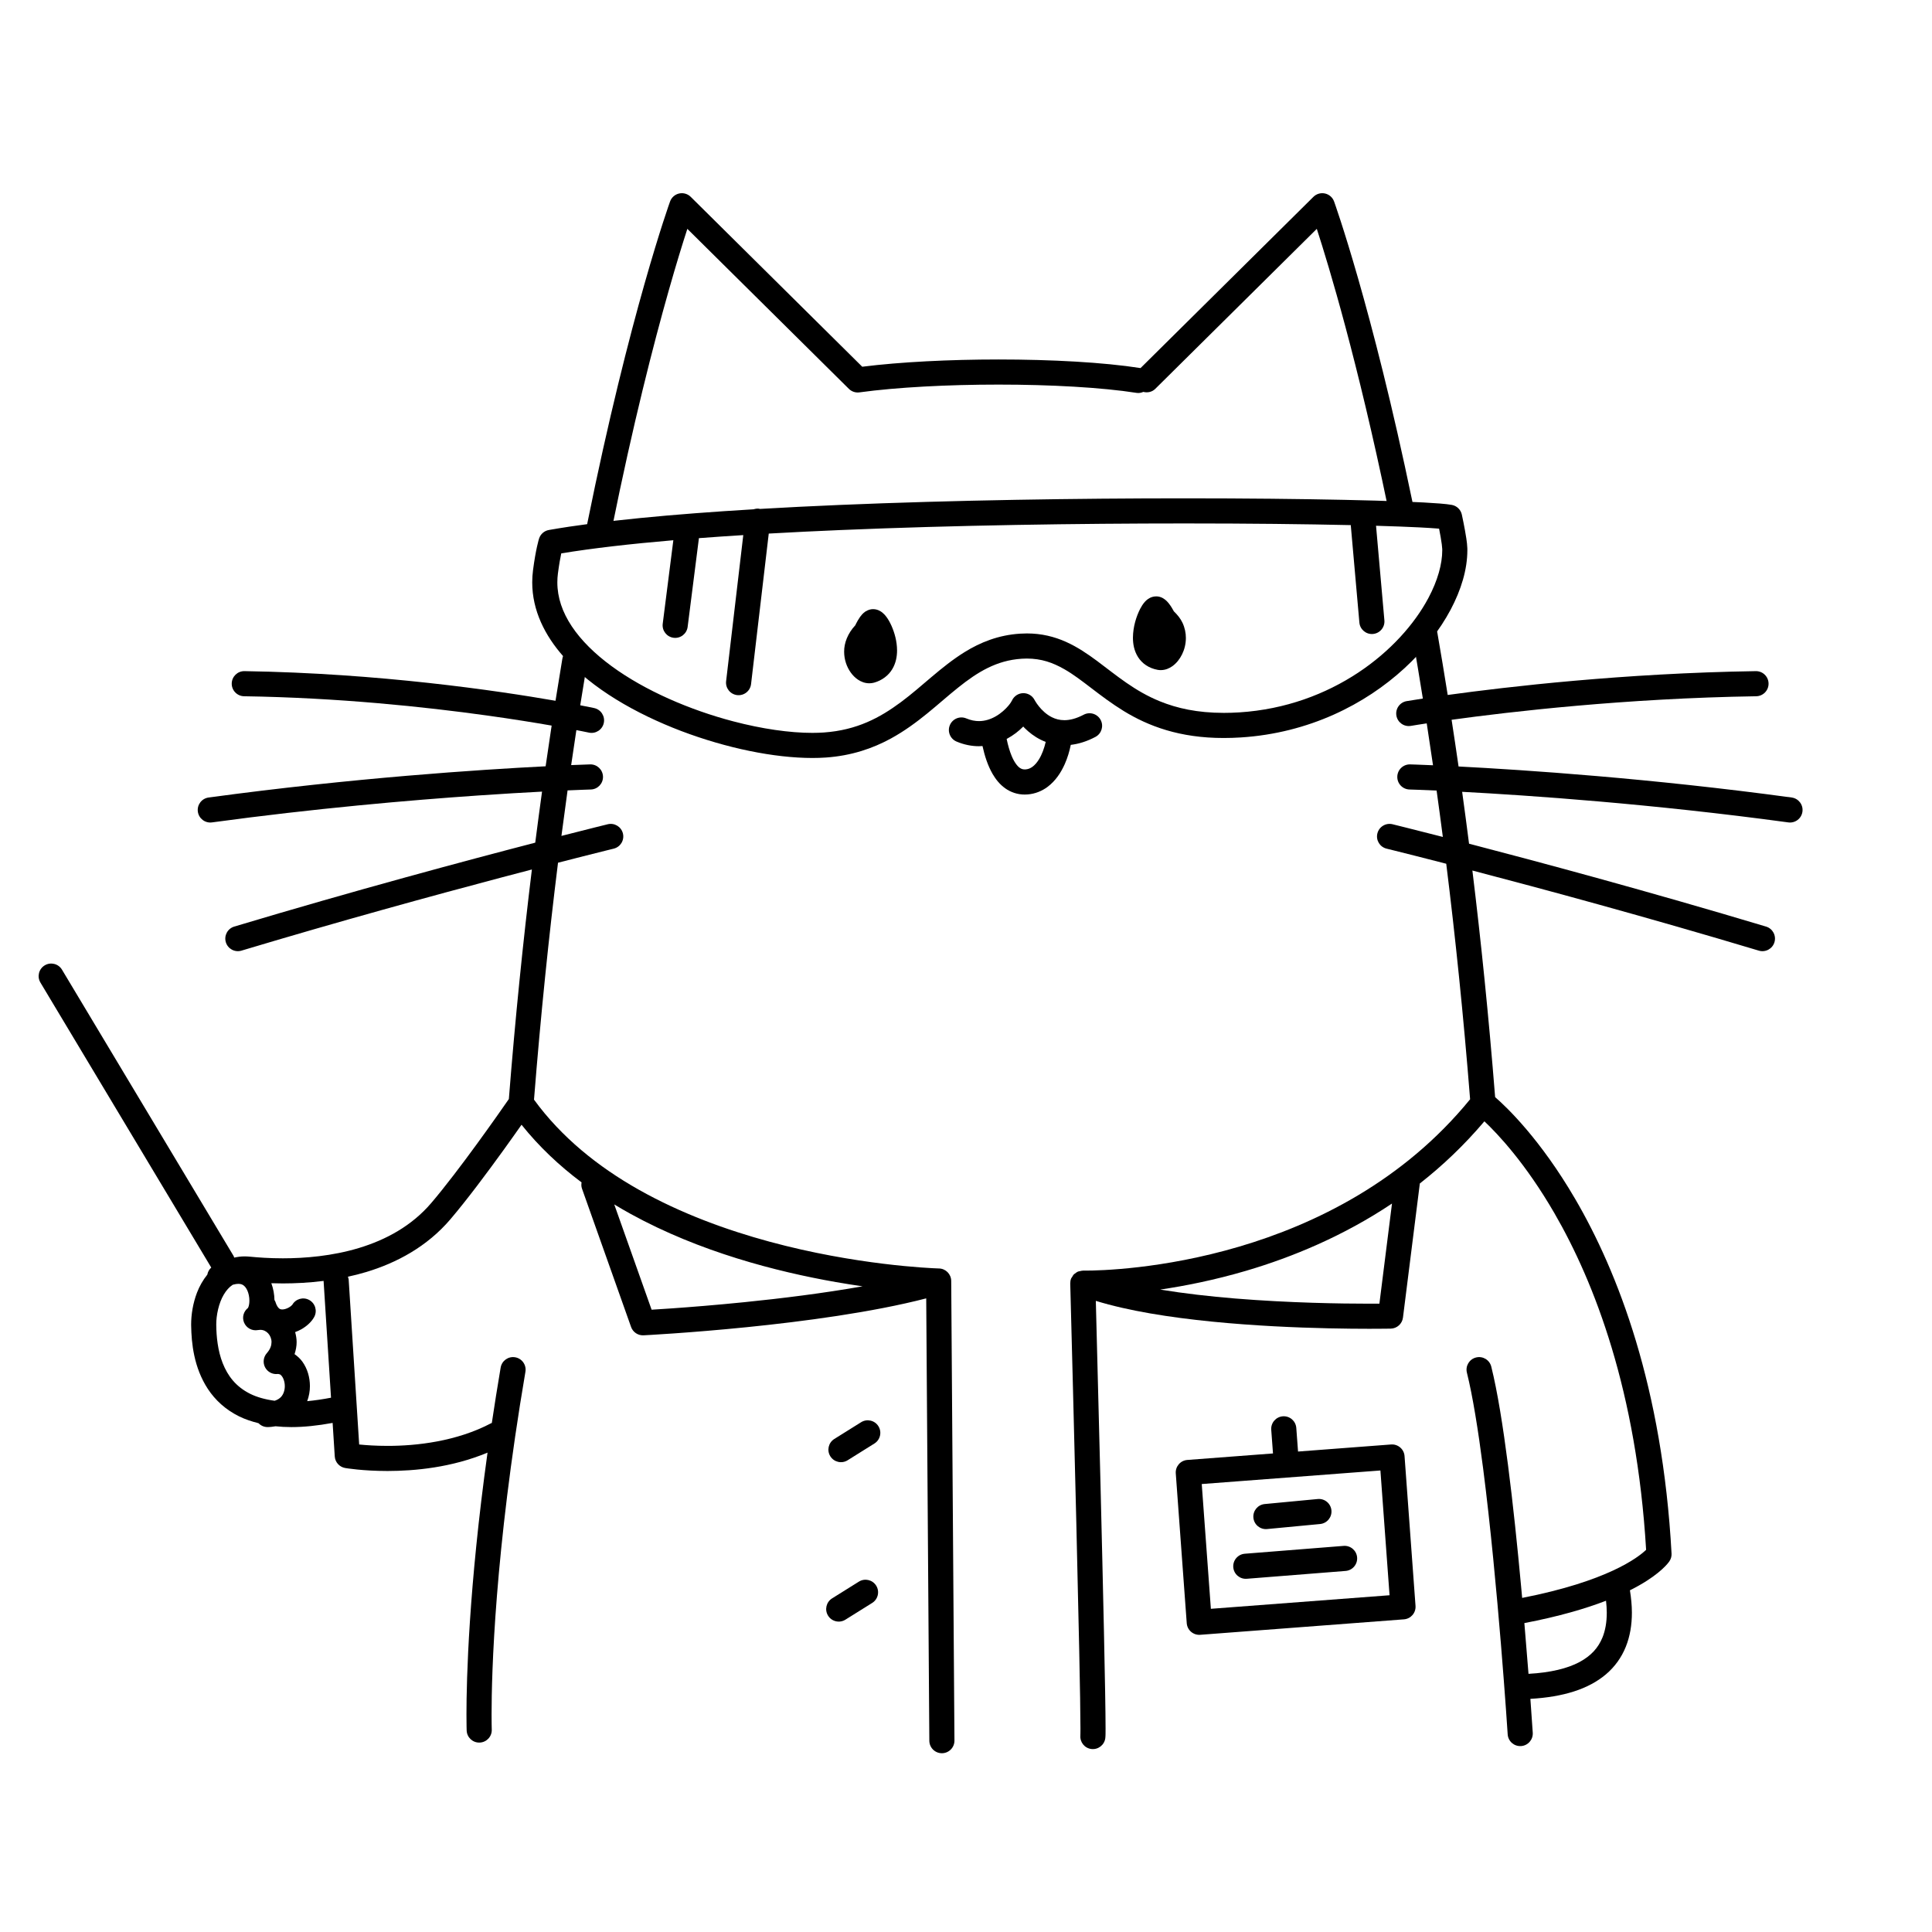 <svg width="200" height="200" viewBox="0 0 200 200" xmlns="http://www.w3.org/2000/svg"><g id="type=scientist, mode=dark"><g id="dr-cat"><g id="Group 432527050"><path id="Vector" d="M61.82 55.692C62.523 55.834 63.209 55.378 63.351 54.674C65.527 43.888 67.647 35.641 69.22 30.098C70.006 27.326 70.656 25.23 71.109 23.831C71.125 23.781 71.138 23.739 71.154 23.691L87.876 40.254C88.163 40.538 88.567 40.673 88.967 40.618C92.844 40.087 98.141 39.812 103.368 39.813C108.728 39.812 114.039 40.103 117.669 40.672C117.915 40.711 118.145 40.657 118.358 40.568C118.787 40.678 119.256 40.588 119.593 40.254V40.254L136.315 23.691C137.582 27.597 140.528 37.347 143.668 52.475C143.814 53.178 144.502 53.63 145.205 53.484C145.908 53.338 146.36 52.65 146.214 51.947C142.005 31.666 138.123 20.911 138.104 20.858C137.953 20.441 137.6 20.129 137.168 20.032C136.735 19.934 136.281 20.064 135.966 20.376L118.069 38.103C114.208 37.501 108.827 37.214 103.368 37.213C98.318 37.214 93.237 37.464 89.258 37.963L71.502 20.376C71.187 20.064 70.734 19.934 70.301 20.032C69.869 20.129 69.515 20.441 69.365 20.858C69.345 20.912 65.182 32.45 60.802 54.16C60.66 54.864 61.116 55.55 61.82 55.692Z"/><path id="Vector_2" d="M113.397 76.285C114.032 75.95 114.275 75.163 113.94 74.529C113.605 73.894 112.819 73.65 112.184 73.986C111.363 74.417 110.714 74.552 110.182 74.553C109.686 74.552 109.274 74.435 108.897 74.25C108.335 73.975 107.863 73.52 107.548 73.125C107.391 72.93 107.272 72.752 107.197 72.63L107.118 72.496L107.106 72.474L107.103 72.467L107.102 72.468C106.877 72.026 106.418 71.748 105.923 71.755C105.426 71.763 104.972 72.057 104.763 72.509C104.729 72.589 104.592 72.815 104.389 73.055C104.083 73.421 103.623 73.842 103.093 74.147C102.56 74.454 101.972 74.648 101.343 74.648C100.94 74.647 100.513 74.572 100.032 74.371C99.37 74.092 98.608 74.403 98.33 75.065C98.051 75.726 98.362 76.488 99.024 76.767L99.023 76.767C99.811 77.099 100.6 77.249 101.343 77.248C101.467 77.248 101.587 77.237 101.708 77.229C101.933 78.248 102.25 79.249 102.76 80.13C103.087 80.688 103.501 81.208 104.061 81.607C104.616 82.007 105.332 82.256 106.081 82.251C106.186 82.251 106.29 82.247 106.392 82.239L106.397 82.238C107.17 82.176 107.873 81.88 108.431 81.465C109.274 80.836 109.828 79.982 110.222 79.102C110.513 78.447 110.714 77.767 110.846 77.108C111.655 77.014 112.513 76.753 113.397 76.285ZM106.886 79.373C106.657 79.539 106.45 79.622 106.183 79.647L106.081 79.651C105.861 79.646 105.738 79.602 105.565 79.486C105.314 79.317 104.989 78.891 104.725 78.251C104.516 77.754 104.343 77.144 104.208 76.497C104.56 76.307 104.886 76.097 105.176 75.875C105.456 75.661 105.7 75.437 105.926 75.212C105.978 75.267 106.026 75.321 106.081 75.376C106.511 75.802 107.059 76.241 107.745 76.581C107.906 76.661 108.076 76.734 108.252 76.8C108.103 77.45 107.863 78.109 107.555 78.605C107.345 78.946 107.112 79.207 106.886 79.373Z"/><path id="Vector_3" d="M185.476 82.559V82.559C170.852 80.569 157.808 79.699 150.99 79.346C150.753 77.701 150.513 76.092 150.269 74.512C156.33 73.676 168.278 72.284 181.801 72.076C182.519 72.064 183.092 71.474 183.081 70.756C183.069 70.038 182.479 69.465 181.761 69.476V69.476C168.05 69.688 155.982 71.098 149.866 71.943C149.516 69.746 149.161 67.607 148.802 65.545C148.679 64.838 148.005 64.364 147.298 64.487C146.591 64.61 146.117 65.283 146.24 65.991V65.991C146.595 68.029 146.946 70.143 147.293 72.315C146.212 72.479 145.625 72.579 145.617 72.58C144.909 72.701 144.433 73.373 144.554 74.081C144.675 74.788 145.347 75.264 146.054 75.143C146.055 75.143 146.299 75.101 146.778 75.025C147.023 74.987 147.334 74.938 147.695 74.883C147.915 76.304 148.132 77.745 148.345 79.22C146.829 79.154 145.99 79.13 145.984 79.13C145.266 79.109 144.668 79.674 144.648 80.392C144.627 81.11 145.192 81.708 145.91 81.729C145.911 81.728 146.184 81.736 146.714 81.756C147.187 81.773 147.863 81.8 148.717 81.839C148.936 83.408 149.15 85.012 149.362 86.639C146.081 85.798 144.16 85.328 144.156 85.326C143.459 85.156 142.755 85.583 142.585 86.281C142.414 86.978 142.841 87.682 143.539 87.852C143.539 87.852 143.818 87.921 144.353 88.053C145.34 88.299 147.197 88.765 149.714 89.414C150.652 96.959 151.496 105.09 152.185 113.797C145.26 122.291 136.127 126.738 128.285 129.05C120.331 131.397 113.748 131.534 112.382 131.533C112.291 131.533 112.223 131.532 112.179 131.532L112.119 131.531C112.108 131.53 112.098 131.537 112.087 131.537C111.981 131.537 111.882 131.567 111.781 131.592C111.716 131.608 111.648 131.61 111.587 131.636C111.472 131.684 111.374 131.762 111.277 131.842C111.243 131.869 111.2 131.882 111.169 131.913C111.168 131.915 111.167 131.917 111.165 131.919C111.093 131.992 111.048 132.089 110.994 132.18C110.958 132.24 110.906 132.291 110.881 132.356C110.88 132.357 110.879 132.358 110.879 132.359C110.817 132.519 110.793 132.683 110.794 132.844C110.794 132.852 110.791 132.858 110.791 132.865V132.865C110.791 132.867 110.791 132.868 110.791 132.87C110.792 132.895 110.808 133.507 110.836 134.583C110.938 138.425 111.19 148.118 111.418 157.551C111.646 166.977 111.848 176.166 111.848 178.929C111.848 179.152 111.847 179.332 111.844 179.458L111.84 179.602L111.838 179.63L111.843 179.63C111.77 180.332 112.267 180.968 112.971 181.055C113.683 181.144 114.333 180.638 114.422 179.926L114.421 179.926C114.44 179.759 114.439 179.672 114.444 179.509C114.447 179.354 114.448 179.162 114.448 178.929C114.448 175.684 114.183 164.178 113.919 153.446C113.723 145.518 113.528 138.034 113.439 134.665C115.153 135.191 117.059 135.616 119.072 135.965C127.332 137.392 137.356 137.554 141.746 137.556C143.141 137.556 143.963 137.54 143.971 137.539C144.614 137.526 145.153 137.04 145.234 136.402L146.981 122.513C149.327 120.678 151.579 118.54 153.665 116.078C155.084 117.418 157.937 120.45 160.91 125.584C165.056 132.748 169.426 143.993 170.405 160.436C169.55 161.258 166.362 163.695 157.573 165.416C157.537 165.013 157.501 164.609 157.462 164.2C157.084 160.097 156.627 155.684 156.109 151.667C155.59 147.646 155.016 144.035 154.376 141.471C154.202 140.775 153.496 140.351 152.799 140.526C152.103 140.7 151.68 141.405 151.854 142.102L151.854 142.102C152.446 144.469 153.02 148.032 153.531 151.999C154.298 157.955 154.936 164.848 155.38 170.244C155.602 172.942 155.776 175.268 155.894 176.917C156.013 178.567 156.075 179.536 156.075 179.539C156.121 180.255 156.74 180.799 157.456 180.753C158.172 180.707 158.716 180.088 158.67 179.372C158.67 179.369 158.584 178.041 158.425 175.865C161.834 175.669 164.426 174.862 166.238 173.333C167.168 172.547 167.861 171.571 168.299 170.482C168.74 169.392 168.933 168.198 168.933 166.939C168.933 166.195 168.855 165.421 168.73 164.627C169.068 164.457 169.383 164.29 169.672 164.126C171.927 162.85 172.702 161.796 172.821 161.615C172.979 161.379 173.053 161.106 173.038 160.823C172.098 143.559 167.478 131.674 163.056 124.103C159.456 117.936 155.995 114.632 154.775 113.573C154.114 105.227 153.312 97.403 152.421 90.117C159.636 92.002 170.481 94.932 182.072 98.41C182.76 98.616 183.484 98.226 183.691 97.538C183.898 96.851 183.507 96.126 182.82 95.919L182.819 95.919C170.638 92.265 159.285 89.214 152.075 87.339C151.841 85.515 151.604 83.723 151.361 81.969C158.257 82.336 170.956 83.207 185.125 85.135C185.836 85.232 186.492 84.734 186.588 84.022C186.685 83.311 186.187 82.656 185.476 82.559ZM142.795 134.953C142.496 134.955 142.149 134.957 141.746 134.957C138.868 134.957 133.488 134.881 127.857 134.42C125.247 134.206 122.59 133.904 120.103 133.496C122.687 133.116 125.733 132.512 129.021 131.544C133.792 130.137 139.067 127.956 144.099 124.591L142.795 134.953ZM166.333 166.939C166.333 167.935 166.18 168.788 165.889 169.508C165.445 170.583 164.723 171.406 163.472 172.074C162.265 172.71 160.536 173.149 158.23 173.275C158.109 171.718 157.966 169.939 157.802 168.022C161.387 167.334 164.142 166.522 166.255 165.708C166.302 166.136 166.333 166.551 166.333 166.939Z"/><path id="Vector_4" d="M97.202 131.311L97.125 131.309C96.277 131.281 88.572 130.955 79.667 128.54C75.215 127.334 70.465 125.606 66.127 123.157C61.917 120.782 58.113 117.727 55.28 113.835C55.974 105.075 56.822 96.892 57.766 89.308C58.755 89.054 59.633 88.83 60.388 88.638C61.396 88.383 62.182 88.186 62.717 88.053C63.251 87.921 63.53 87.852 63.531 87.852C64.229 87.681 64.655 86.978 64.485 86.28C64.314 85.583 63.611 85.156 62.914 85.326C62.909 85.328 61.152 85.757 58.119 86.533C58.327 84.934 58.539 83.364 58.755 81.821C59.421 81.792 59.959 81.77 60.355 81.756C60.885 81.736 61.159 81.728 61.16 81.728C61.877 81.708 62.442 81.11 62.422 80.392C62.401 79.674 61.803 79.109 61.086 79.13C61.08 79.13 60.386 79.15 59.127 79.203C59.304 77.977 59.484 76.77 59.666 75.581C59.88 75.622 60.079 75.661 60.242 75.693C60.481 75.741 60.662 75.777 60.783 75.803C60.904 75.828 60.962 75.84 60.962 75.84C61.664 75.99 62.355 75.543 62.505 74.841C62.655 74.139 62.208 73.448 61.506 73.298C61.498 73.296 60.988 73.187 60.065 73.01C60.301 71.515 60.54 70.046 60.781 68.613C60.9 67.905 60.422 67.234 59.714 67.116C59.005 66.997 58.336 67.475 58.217 68.183L58.216 68.183C57.978 69.604 57.741 71.062 57.506 72.544C51.469 71.493 39.24 69.692 25.309 69.476C24.591 69.464 24 70.038 23.989 70.756C23.978 71.474 24.551 72.064 25.269 72.076V72.076C35.017 72.225 43.955 73.168 50.447 74.073C53.123 74.446 55.375 74.812 57.106 75.113C56.896 76.492 56.688 77.898 56.483 79.326C49.786 79.664 36.514 80.529 21.594 82.559C20.882 82.655 20.384 83.311 20.481 84.022C20.578 84.734 21.233 85.232 21.944 85.135V85.135C32.58 83.688 42.392 82.836 49.54 82.346C52.104 82.17 54.318 82.041 56.112 81.948C55.873 83.675 55.638 85.436 55.408 87.232C48.224 89.096 36.671 92.193 24.25 95.919C23.562 96.125 23.172 96.85 23.378 97.538C23.584 98.226 24.31 98.616 24.998 98.41L24.997 98.409C35.208 95.346 44.845 92.706 51.928 90.832C53.041 90.537 54.082 90.264 55.061 90.009C54.157 97.384 53.345 105.308 52.677 113.77C52.669 113.782 52.666 113.787 52.657 113.8C52.163 114.512 50.879 116.354 49.356 118.441C47.836 120.526 46.071 122.861 44.646 124.532C42.614 126.914 39.944 128.346 37.169 129.188C34.4 130.029 31.546 130.261 29.283 130.26C27.866 130.26 26.68 130.17 25.884 130.091L25.887 130.092C25.692 130.072 25.501 130.062 25.313 130.062C24.942 130.061 24.587 130.112 24.243 130.187C24.22 130.133 24.216 130.075 24.185 130.023L6.416 100.379C6.046 99.763 5.248 99.563 4.632 99.932C4.016 100.301 3.816 101.1 4.185 101.715L21.869 131.217C21.651 131.414 21.513 131.665 21.463 131.946C21.002 132.52 20.646 133.157 20.395 133.807C19.967 134.927 19.789 136.087 19.787 137.116L19.789 137.213C19.789 137.218 19.789 137.222 19.789 137.226V137.232C19.818 139.02 20.055 141.558 21.525 143.793C22.261 144.908 23.328 145.924 24.765 146.628C25.365 146.922 26.04 147.149 26.763 147.33C27.004 147.579 27.337 147.736 27.712 147.73C27.993 147.728 28.26 147.69 28.523 147.647C29.044 147.701 29.587 147.732 30.162 147.732C31.438 147.732 32.859 147.588 34.433 147.299L34.654 150.768C34.692 151.368 35.138 151.864 35.73 151.967C35.783 151.976 37.531 152.276 40.114 152.277C42.933 152.273 46.759 151.924 50.469 150.375C48.521 164.39 48.288 173.84 48.288 177.471C48.288 178.557 48.308 179.124 48.309 179.14C48.335 179.857 48.938 180.418 49.656 180.391C50.373 180.365 50.934 179.762 50.907 179.045L50.904 178.953C50.899 178.76 50.888 178.261 50.888 177.471C50.888 173.253 51.203 160.735 54.392 142.005C54.512 141.297 54.036 140.625 53.328 140.505C52.62 140.384 51.949 140.861 51.829 141.568L51.828 141.568C51.49 143.557 51.19 145.461 50.913 147.309C50.895 147.318 50.875 147.316 50.857 147.325C47.254 149.226 43.091 149.681 40.114 149.677C38.923 149.677 37.925 149.607 37.231 149.538C37.212 149.536 37.199 149.534 37.181 149.532L36.094 132.458C36.087 132.353 36.045 132.262 36.015 132.165C36.647 132.027 37.284 131.87 37.923 131.676C41.032 130.736 44.188 129.076 46.625 126.219C48.346 124.199 50.431 121.398 52.101 119.086C52.84 118.062 53.487 117.148 53.989 116.433C55.807 118.709 57.915 120.687 60.203 122.401C60.17 122.609 60.169 122.824 60.244 123.037V123.037L65.329 137.368C65.521 137.908 66.046 138.26 66.619 138.231C66.634 138.23 71.275 137.998 77.318 137.388C83.16 136.797 90.28 135.856 95.882 134.407L96.204 180.202C96.209 180.92 96.794 181.498 97.513 181.493C98.231 181.488 98.809 180.901 98.804 180.184L98.469 132.601C98.464 131.899 97.903 131.328 97.202 131.311ZM25.69 135.379L25.686 135.375L25.69 135.379ZM23.055 141.12C22.542 139.822 22.399 138.357 22.388 137.183L22.388 137.165L22.387 137.116C22.38 136.16 22.644 134.895 23.163 134.022C23.42 133.582 23.726 133.242 24.065 133.019C24.078 133.01 24.092 133.004 24.106 132.995C24.339 132.928 24.529 132.903 24.672 132.903C24.895 132.906 25.021 132.95 25.136 133.013C25.302 133.106 25.472 133.291 25.607 133.595C25.741 133.892 25.818 134.288 25.817 134.64C25.817 134.906 25.773 135.146 25.723 135.279L25.672 135.39L25.676 135.393C25.22 135.747 25.04 136.354 25.259 136.897C25.492 137.472 26.097 137.802 26.706 137.687L26.942 137.664C27.269 137.666 27.532 137.792 27.753 138.021C27.968 138.25 28.108 138.579 28.108 138.934C28.103 139.275 27.996 139.652 27.621 140.08C27.264 140.483 27.192 141.066 27.44 141.543C27.688 142.02 28.207 142.296 28.741 142.235L28.801 142.232L28.984 142.279C29.069 142.325 29.2 142.449 29.306 142.67C29.413 142.888 29.484 143.188 29.483 143.489C29.483 143.931 29.341 144.338 29.094 144.608C28.942 144.768 28.736 144.91 28.432 145.007C27.419 144.869 26.581 144.623 25.913 144.295C24.398 143.541 23.577 142.424 23.055 141.12ZM34.267 144.689C33.376 144.862 32.559 144.977 31.801 145.047C31.991 144.535 32.083 144.004 32.083 143.489C32.079 142.583 31.832 141.701 31.303 140.959C31.089 140.663 30.811 140.404 30.493 140.182C30.627 139.768 30.709 139.347 30.707 138.934C30.707 138.576 30.643 138.232 30.553 137.898C30.778 137.814 30.994 137.719 31.192 137.608C31.467 137.451 31.716 137.271 31.939 137.066C32.161 136.86 32.36 136.634 32.525 136.337C32.869 135.707 32.638 134.917 32.008 134.573C31.383 134.231 30.604 134.458 30.255 135.077L30.252 135.075C30.254 135.085 30.081 135.262 29.863 135.371C29.646 135.49 29.39 135.557 29.222 135.554C29.065 135.55 28.995 135.525 28.898 135.453C28.805 135.378 28.642 135.202 28.499 134.735C28.48 134.675 28.438 134.63 28.412 134.575C28.402 134.004 28.3 133.414 28.089 132.839C28.467 132.851 28.863 132.86 29.283 132.86C30.544 132.859 31.98 132.792 33.502 132.599C33.503 132.608 33.499 132.615 33.499 132.623V132.623L34.267 144.689ZM77.057 134.801C74.068 135.103 71.422 135.312 69.526 135.445C68.665 135.505 67.968 135.549 67.454 135.58L63.587 124.681C64.15 125.023 64.719 125.353 65.294 125.67C72.435 129.597 80.369 131.639 86.533 132.72C87.503 132.89 88.423 133.033 89.295 133.159C85.227 133.878 80.861 134.418 77.057 134.801Z"/><path id="Vector_5" d="M89.141 147.228L86.367 148.962C85.758 149.343 85.573 150.145 85.954 150.754C86.334 151.362 87.136 151.547 87.745 151.167L90.519 149.432C91.128 149.052 91.313 148.25 90.933 147.641C90.552 147.032 89.75 146.847 89.141 147.228Z"/><path id="Vector_6" d="M88.91 163.731L86.137 165.464C85.528 165.845 85.343 166.647 85.723 167.256C86.104 167.865 86.906 168.05 87.515 167.669L90.288 165.936C90.897 165.555 91.082 164.753 90.702 164.144C90.321 163.536 89.519 163.35 88.91 163.731Z"/><path id="Vector_7" d="M144.95 149.843C144.687 149.617 144.35 149.506 144.004 149.532L139.459 149.877L134.373 150.263L134.191 147.816C134.138 147.1 133.514 146.563 132.799 146.616C132.083 146.669 131.545 147.293 131.598 148.008L131.78 150.46L128.291 150.725L122.914 151.133C122.198 151.187 121.664 151.808 121.716 152.524L122.851 168.033C122.876 168.379 123.036 168.696 123.299 168.923C123.562 169.149 123.9 169.26 124.246 169.234L145.336 167.633C146.051 167.579 146.586 166.958 146.534 166.242L145.398 150.734C145.373 150.387 145.214 150.07 144.95 149.843ZM124.404 153.627L128.487 153.317L139.655 152.469L142.9 152.223L143.846 165.139L125.349 166.543L124.404 153.627Z"/><path id="Vector_8" d="M131.168 158.287L136.657 157.766C137.372 157.698 137.896 157.064 137.829 156.349C137.761 155.635 137.127 155.11 136.412 155.178L130.923 155.698C130.208 155.766 129.684 156.4 129.751 157.115C129.819 157.83 130.453 158.355 131.168 158.287Z"/><path id="Vector_9" d="M139.09 160.03L128.861 160.842C128.146 160.899 127.612 161.525 127.668 162.241C127.725 162.957 128.351 163.491 129.067 163.434L139.296 162.623C140.011 162.566 140.545 161.939 140.488 161.224C140.432 160.508 139.805 159.974 139.09 160.03Z"/><path id="Vector_10" d="M91.746 63.839C91.637 63.697 91.521 63.56 91.343 63.415C91.253 63.343 91.145 63.267 90.993 63.196C90.843 63.127 90.64 63.059 90.376 63.058C90.14 63.056 89.863 63.134 89.628 63.285L89.624 63.278C89.611 63.286 89.603 63.294 89.591 63.303C89.586 63.306 89.579 63.307 89.574 63.311L89.576 63.313C89.278 63.526 89.16 63.7 89.034 63.863C88.852 64.12 88.723 64.363 88.622 64.559C88.587 64.629 88.563 64.68 88.538 64.732C87.762 65.561 87.376 66.559 87.385 67.465C87.388 68.305 87.657 69.041 88.067 69.617C88.274 69.905 88.519 70.158 88.825 70.363C89.13 70.564 89.512 70.731 89.991 70.734C90.156 70.735 90.324 70.712 90.479 70.669L90.499 70.663C91.305 70.439 91.986 69.916 92.364 69.275C92.749 68.636 92.862 67.954 92.863 67.332C92.858 66.371 92.601 65.497 92.289 64.787C92.129 64.431 91.958 64.121 91.746 63.839Z"/><path id="Vector_11" d="M120.345 61.898L120.352 61.903L120.356 61.904L120.345 61.898Z"/><path id="Vector_12" d="M121.519 63.286C121.467 63.19 121.396 63.063 121.311 62.924C121.222 62.779 121.12 62.623 120.988 62.457C120.846 62.293 120.717 62.112 120.351 61.903C120.154 61.793 119.889 61.732 119.691 61.737C119.414 61.738 119.202 61.814 119.049 61.888C118.763 62.035 118.627 62.182 118.503 62.315C118.297 62.55 118.16 62.78 118.022 63.042C117.63 63.82 117.292 64.862 117.281 66.016C117.283 66.656 117.394 67.358 117.807 68.017C118.012 68.342 118.298 68.644 118.648 68.873C118.997 69.104 119.401 69.26 119.829 69.34L119.844 69.343C119.958 69.362 120.061 69.37 120.161 69.37C120.664 69.366 121.049 69.18 121.351 68.971C121.804 68.647 122.123 68.229 122.368 67.738C122.608 67.247 122.761 66.673 122.762 66.044C122.763 65.535 122.657 64.99 122.409 64.466C122.209 64.04 121.895 63.647 121.519 63.286Z"/><path id="Vector_13" d="M105.588 65.597H105.59L105.592 65.597L105.588 65.597Z"/><path id="Vector_14" d="M151.898 56.764V56.759C151.889 56.432 151.846 56.096 151.791 55.722C151.625 54.618 151.33 53.282 151.328 53.267C151.216 52.758 150.808 52.363 150.295 52.268C149.972 52.209 149.577 52.167 149.042 52.123C147.19 51.974 143.753 51.842 139.181 51.745C134.613 51.648 128.926 51.587 122.639 51.587C111.63 51.587 98.783 51.773 86.89 52.273C84.077 52.392 81.321 52.529 78.652 52.685C78.625 52.679 78.603 52.662 78.575 52.659C78.381 52.636 78.195 52.664 78.022 52.721C69.66 53.221 62.22 53.913 56.817 54.865C56.343 54.949 55.952 55.291 55.805 55.749C55.779 55.828 55.461 56.851 55.179 59.022L55.179 59.019C55.123 59.446 55.096 59.869 55.096 60.286C55.095 63.179 56.393 65.79 58.357 67.994C61.315 71.308 65.799 73.873 70.507 75.67C75.222 77.458 80.149 78.462 84.085 78.466C84.565 78.466 85.032 78.451 85.484 78.42C88.148 78.235 90.358 77.472 92.233 76.446C95.047 74.903 97.129 72.822 99.173 71.19C100.194 70.37 101.2 69.66 102.263 69.139C103.328 68.618 104.446 68.279 105.761 68.192L105.765 68.191C105.948 68.179 106.125 68.173 106.298 68.173C107.816 68.178 108.983 68.591 110.195 69.284C112.006 70.315 113.813 72.061 116.328 73.605C118.843 75.148 122.105 76.406 126.688 76.397C127.261 76.397 127.854 76.378 128.47 76.339C135.495 75.888 141.323 72.919 145.399 69.167C147.44 67.289 149.049 65.214 150.162 63.127C151.271 61.039 151.897 58.939 151.9 56.97L151.898 56.764ZM147.867 61.904C146.431 64.605 143.925 67.435 140.588 69.639C137.249 71.846 133.089 73.438 128.304 73.745C127.742 73.781 127.204 73.797 126.688 73.797C123.938 73.796 121.842 73.316 120.09 72.607C117.465 71.546 115.586 69.926 113.581 68.431C112.578 67.688 111.54 66.978 110.35 66.445C109.162 65.912 107.817 65.571 106.298 65.573C106.066 65.573 105.83 65.581 105.59 65.597C103.354 65.74 101.474 66.5 99.85 67.508C97.408 69.027 95.465 71.05 93.273 72.677C91.076 74.309 88.711 75.579 85.302 75.826C84.918 75.853 84.511 75.867 84.085 75.867C81.756 75.868 78.878 75.455 75.908 74.674C71.451 73.507 66.777 71.505 63.313 68.961C61.58 67.691 60.154 66.289 59.185 64.828C58.215 63.362 57.697 61.861 57.696 60.286C57.696 59.98 57.715 59.671 57.756 59.36L57.757 59.357C57.878 58.425 58.002 57.749 58.101 57.286C61.322 56.754 65.27 56.303 69.704 55.924L68.605 64.569C68.514 65.282 69.019 65.932 69.731 66.023C70.443 66.114 71.094 65.609 71.184 64.897L72.352 55.709C73.839 55.596 75.375 55.491 76.944 55.393L75.167 70.514C75.083 71.227 75.593 71.873 76.306 71.957C77.019 72.041 77.665 71.531 77.749 70.818L79.581 55.235C81.993 55.099 84.472 54.977 86.999 54.871C98.841 54.372 111.659 54.187 122.639 54.187C129.245 54.187 135.17 54.255 139.831 54.36L140.723 64.448C140.786 65.163 141.417 65.691 142.132 65.628C142.847 65.565 143.376 64.934 143.312 64.218L142.447 54.427C144.219 54.478 145.743 54.536 146.946 54.596C147.705 54.635 148.34 54.675 148.832 54.715C148.883 54.719 148.926 54.723 148.974 54.727C149.027 54.999 149.085 55.301 149.137 55.601C149.229 56.114 149.298 56.647 149.299 56.823V56.818L149.301 56.97C149.304 58.371 148.828 60.106 147.867 61.904Z"/></g></g></g></svg>